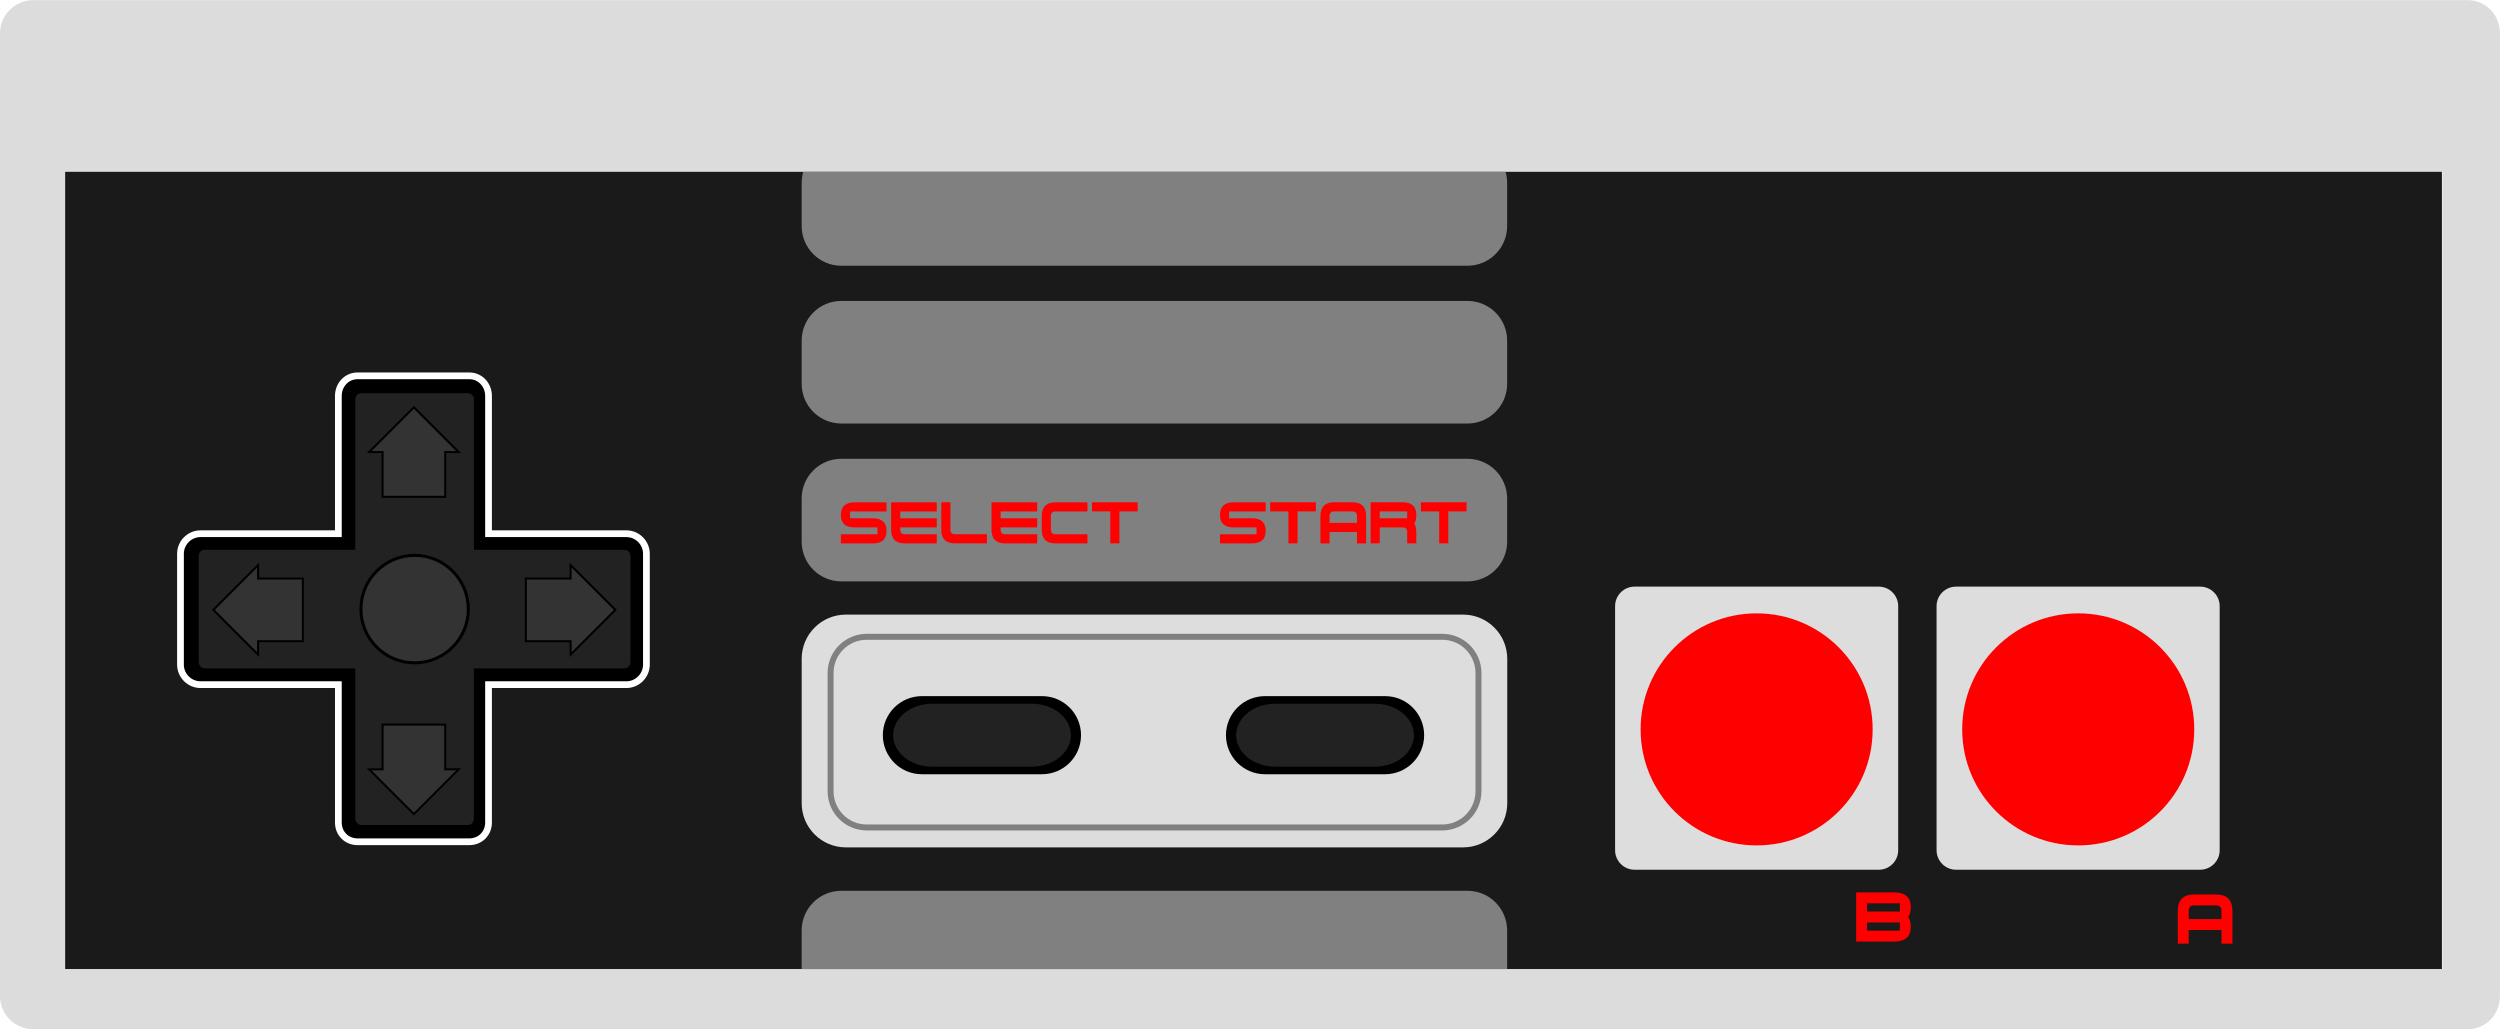 <?xml version="1.0" encoding="UTF-8"?>
<!--
This SVG has been adapated for this project.
License: CC BY-SA 3.0 (http://creativecommons.org/licenses/by-sa/3.0/)
Original SVG from Wikipedia: https://commons.wikimedia.org/wiki/File:Nes_controller.svg
Attribution: I, Fant0men [CC BY-SA 3.0 (http://creativecommons.org/licenses/by-sa/3.0/)]
-->
<!-- Generator: Adobe Illustrator 15.1.0, SVG Export Plug-In . SVG Version: 6.00 Build 0)  -->
<!DOCTYPE svg PUBLIC "-//W3C//DTD SVG 1.1//EN" "http://www.w3.org/Graphics/SVG/1.1/DTD/svg11.dtd">
<svg version="1.1" id="controller-svg" xmlns:x="http://ns.adobe.com/Extensibility/1.0/" xmlns:i="http://ns.adobe.com/AdobeIllustrator/10.0/" xmlns:graph="http://ns.adobe.com/Graphs/1.0/" xmlns:dc="http://purl.org/dc/elements/1.1/" xmlns:rdf="http://www.w3.org/1999/02/22-rdf-syntax-ns#" xmlns:cc="http://creativecommons.org/ns#" xmlns="http://www.w3.org/2000/svg" xmlns:xlink="http://www.w3.org/1999/xlink" x="0px" y="0px" viewBox="0 270 612 252" enable-background="new 0 270 612 252" xml:space="preserve">
  <switch>
    <g>
      <g>
        <rect id="controller-black-box" x="15.947" y="311.988" fill="#1A1A1A" width="581.833" height="195.284"/>
        <path id="controller-center-bar-1" fill="#808080" d="M205.958,305.043h153.281c5.362,0,9.709,4.347,9.709,9.709v10.594     c0,5.362-4.347,9.709-9.709,9.709H205.958c-5.362,0-9.709-4.347-9.709-9.709v-10.594     C196.25,309.39,200.597,305.043,205.958,305.043z"/>
        <path id="controller-center-bar-2" fill="#808080" d="M205.958,343.667h153.281c5.362,0,9.709,4.347,9.709,9.708v10.594     c0,5.362-4.347,9.709-9.709,9.709H205.958c-5.362,0-9.709-4.347-9.709-9.709v-10.594     C196.25,348.014,200.597,343.667,205.958,343.667z"/>
        <path id="controller-center-bar-3" fill="#808080" d="M205.958,382.312h153.281c5.362,0,9.709,4.347,9.709,9.709v10.594     c0,5.362-4.347,9.709-9.709,9.709H205.958c-5.362,0-9.709-4.347-9.709-9.709v-10.594     C196.249,386.659,200.597,382.312,205.958,382.312z"/>
        <path id="controller-center-bar-4" fill="#808080" d="M205.958,488.063h153.281c5.362,0,9.709,4.347,9.709,9.709v10.594     c0,5.362-4.347,9.709-9.709,9.709H205.958c-5.362,0-9.709-4.347-9.709-9.709v-10.594     C196.25,492.409,200.597,488.063,205.958,488.063z"/>
        <path id="controller-center-bar-buttons" fill="#DDDDDD" d="M207.071,420.454h151.087c5.976,0,10.82,4.845,10.82,10.821v35.343     c0,5.977-4.845,10.821-10.82,10.821H207.071c-5.977,0-10.821-4.845-10.821-10.821v-35.343     C196.249,425.299,201.094,420.454,207.071,420.454z"/>
        <path id="controller-center-bar-buttons-internal-border" fill="none" stroke="#808080" stroke-width="1.458" stroke-linecap="round" d="M212.19,425.887h140.876     c4.896,0,8.864,3.969,8.864,8.864v28.951c0,4.896-3.969,8.863-8.864,8.863H212.19c-4.896,0-8.864-3.968-8.864-8.863v-28.951     C203.326,429.856,207.294,425.887,212.19,425.887z"/>
        <g id="controller-button-select" class="controller-buttons nes-pointer">
          <path id="controller-button-select-border" d="M225.68,440.412h29.395c5.28,0,9.56,4.28,9.56,9.561l0,0c0,5.279-4.28,9.56-9.56,9.56H225.68     c-5.28,0-9.56-4.28-9.56-9.56l0,0C216.12,444.692,220.4,440.412,225.68,440.412z"/>
          <path id="controller-button-select-inner" fill="#222" d="M228.2,442.274h24.391c5.28,0,9.56,3.448,9.56,7.702l0,0c0,4.254-4.28,7.702-9.56,7.702     H228.2c-5.28,0-9.56-3.448-9.56-7.702l0,0C218.64,445.722,222.92,442.274,228.2,442.274z"/>
        </g>
        <g id="controller-button-start" class="controller-buttons nes-pointer">
          <path id="controller-button-start-border" d="M309.676,440.412h29.395c5.28,0,9.561,4.28,9.561,9.561l0,0c0,5.279-4.28,9.56-9.561,9.56h-29.395     c-5.28,0-9.561-4.28-9.561-9.56l0,0C300.115,444.692,304.395,440.412,309.676,440.412z"/>
          <path id="controller-button-start-inner" fill="#222" d="M312.173,442.274h24.392c5.279,0,9.56,3.448,9.56,7.702l0,0c0,4.254-4.28,7.702-9.56,7.702     h-24.392c-5.279,0-9.56-3.448-9.56-7.702l0,0C302.613,445.722,306.893,442.274,312.173,442.274z"/>
        </g>
        <g id="controller-text-select">
          <path id="controller-text-selec-s" fill="#FF0000" d="M205.847,403.028h7.825c2.236,0,3.354-1.025,3.354-3.075c0-2.049-1.118-3.074-3.354-3.074      h-5.589v-1.676h8.943v-2.236h-7.825c-2.236,0-3.354,1.039-3.354,3.118c0,2.02,1.118,3.03,3.354,3.03h5.589v1.677h-8.943V403.028      z"/>
          <path id="controller-text-select-e" fill="#FF0000" d="M229.324,403.028h-7.825c-2.235,0-3.354-1.118-3.354-3.354v-6.707h11.179v2.235h-8.943      v1.676h8.943v2.235h-8.943v0.56c0,0.745,0.373,1.118,1.118,1.118h7.825V403.028z"/>
          <path id="controller-text-select-l" fill="#FF0000" d="M230.427,392.954v6.707c0,2.235,1.118,3.354,3.353,3.354h7.826v-2.235h-7.826      c-0.745,0-1.118-0.373-1.118-1.118v-6.707H230.427z"/>
          <path id="controller-text-select-e2" fill="#FF0000" d="M253.903,403.028h-7.825c-2.236,0-3.353-1.118-3.353-3.354v-6.707h11.178v2.235h-8.943      v1.676h8.943v2.235h-8.943v0.56c0,0.745,0.373,1.118,1.118,1.118h7.825V403.028z"/>
          <path id="controller-text-select-c" fill="#FF0000" d="M266.204,403.028h-7.825c-2.236,0-3.354-1.118-3.354-3.354v-3.354      c0-2.235,1.118-3.353,3.354-3.353h7.825v2.235h-7.825c-0.746,0-1.118,0.373-1.118,1.118v3.354c0,0.745,0.373,1.118,1.118,1.118      h7.825V403.028z"/>
          <path id="controller-text-select-t" fill="#FF0000" d="M267.328,392.954h11.179v2.236h-4.472v7.825h-2.235v-7.825h-4.472V392.954z"/>
        </g>
        <g id="controller-text-start">
          <path id="controller-text-start-s" fill="#FF0000" d="M298.659,403.028h7.825c2.236,0,3.352-1.025,3.352-3.075c0-2.049-1.116-3.074-3.352-3.074      h-5.59v-1.676h8.942v-2.236h-7.824c-2.236,0-3.354,1.039-3.354,3.119c0,2.02,1.118,3.029,3.354,3.029h5.589v1.677h-8.943      V403.028z"/>
          <path id="controller-text-start-t" fill="#FF0000" d="M310.937,392.954h11.18v2.236h-4.472v7.825h-2.236v-7.825h-4.472V392.954z"/>
          <path id="controller-text-start-a" fill="#FF0000" d="M332.187,397.991v-1.677c0-0.746-0.373-1.119-1.118-1.119h-4.471      c-0.746,0-1.118,0.373-1.118,1.119v1.677H332.187z M325.48,400.226v2.795h-2.235v-6.707c0-2.236,1.118-3.354,3.354-3.354h4.471      c2.236,0,3.354,1.118,3.354,3.354v6.707h-2.236v-2.795H325.48z"/>
          <path id="controller-text-start-r" fill="#FF0000" d="M337.765,396.867h6.708v-1.677h-6.708V396.867z M337.765,399.102v3.912h-2.234v-10.06      h7.824c2.236,0,3.354,1.021,3.354,3.063c0,0.969-0.16,1.681-0.48,2.135c0.32,0.529,0.48,1.219,0.48,2.068v2.794h-2.235v-2.794      c0-0.745-0.373-1.118-1.118-1.118H337.765z"/>
          <path id="controller-text-start-t2" fill="#FF0000" d="M347.839,392.954h11.179v2.236h-4.472v7.825h-2.235v-7.825h-4.472V392.954z"/>
        </g>
        <g id="controller-text-b">
          <path id="path2945" fill="#FF0000" d="M457.062,493.145h8.023v-2.006h-8.023V493.145z M457.062,497.825h8.023v-2.006h-8.023      V497.825z M454.389,500.499v-12.034h9.36c2.674,0,4.011,1.212,4.011,3.637c0,0.99-0.214,1.783-0.642,2.381      c0.428,0.588,0.642,1.377,0.642,2.366c0,2.434-1.337,3.65-4.011,3.65H454.389z"/>
        </g>
        <g id="controller-text-a">
          <path id="path2948" fill="#FF0000" d="M543.818,494.985v-2.006c0-0.892-0.445-1.337-1.337-1.337h-5.349      c-0.892,0-1.337,0.445-1.337,1.337v2.006H543.818z M535.796,497.659v3.344h-2.675v-8.023c0-2.674,1.338-4.011,4.012-4.011h5.349      c2.674,0,4.011,1.337,4.011,4.011v8.023h-2.674v-3.344H535.796z"/>
        </g>
        <g transform="matrix(2.904,0,0,2.904,-597.295,-994.373)">
          <path id="controller-buutton-b-box" fill="#DDDDDD" d="M343.472,484.842h20.578c0.908,0,1.643,0.736,1.643,1.643v20.578      c0,0.907-0.735,1.643-1.643,1.643h-20.578c-0.908,0-1.643-0.736-1.643-1.643v-20.578      C341.829,485.577,342.565,484.842,343.472,484.842z"/>
          <path id="controller-button-b" class="controller-buttons nes-pointer" fill="#FF0000" d="M363.54,496.875c0,5.402-4.379,9.78-9.78,9.78s-9.78-4.379-9.78-9.78      s4.379-9.78,9.78-9.78S363.54,491.473,363.54,496.875z"/>
        </g>
        <g transform="matrix(2.904,0,0,2.904,-597.295,-994.373)">
          <path id="controller-button-a-box" fill="#DDDDDD" d="M370.572,484.842h20.578c0.907,0,1.643,0.736,1.643,1.643v20.578      c0,0.907-0.736,1.643-1.643,1.643h-20.578c-0.908,0-1.643-0.736-1.643-1.643v-20.578      C368.929,485.577,369.665,484.842,370.572,484.842z"/>
          <path id="controller-button-a" class="controller-buttons nes-pointer" fill="#FF0000" d="M390.65,496.875c0,5.402-4.379,9.78-9.78,9.78c-5.402,0-9.781-4.379-9.781-9.78      s4.379-9.78,9.781-9.78C386.271,487.094,390.65,491.473,390.65,496.875z"/>
        </g>
        <path id="controller-outer-box" fill="#DCDCDC" d="M8.147,270.034c-4.508,0-8.152,3.644-8.152,8.152v235.621     c0,4.508,3.645,8.152,8.152,8.151h595.897c4.508,0,7.953-3.644,7.953-8.151V278.186c0-4.508-3.445-8.152-7.953-8.152H8.147     L8.147,270.034z M15.902,311.988h581.986v195.25H15.902V311.988L15.902,311.988z"/>
        <path id="controller-cross-border" stroke="#FFFFFF" stroke-width="1.652" stroke-linecap="round" d="M87.542,362.004     c-2.686,0-4.713,2.216-4.713,4.902v33.747H49.082c-2.686,0-4.902,2.217-4.902,4.902v27.148c0,2.686,2.216,4.901,4.902,4.901     h33.747v33.747c0,2.686,2.028,4.714,4.713,4.714h27.337c2.686,0,4.713-2.027,4.713-4.714v-33.747h33.747     c2.686,0,4.902-2.216,4.902-4.901v-27.148c0-2.686-2.216-4.902-4.902-4.902h-33.747v-33.747c0-2.686-2.028-4.902-4.713-4.902     H87.542z"/>
        <g id="controller-cross">
          <path id="controller-cross-background" fill="#222" d="M88.484,366.254c-0.85,0-1.506,0.657-1.506,1.506v36.832H50.146     c-0.849,0-1.506,0.656-1.506,1.506v25.948c0,0.85,0.657,1.574,1.506,1.574h36.832v36.765c0,0.849,0.657,1.574,1.506,1.574H114.5     c0.85,0,1.506-0.726,1.506-1.574V433.62h36.832c0.85,0,1.506-0.725,1.506-1.574v-25.948c0-0.85-0.657-1.506-1.506-1.506h-36.832     V367.76c0-0.85-0.656-1.506-1.506-1.506H88.484z"/>
          <path id="controller-button-left" class="controller-buttons nes-pointer" fill="#333" stroke="#000000" stroke-width="0.5" d="M63.181,408.339l-5.477,5.478l-5.477,5.477l5.477,5.478     l5.477,5.477v-3.286h10.954v-15.336H63.181V408.339z"/>
          <path id="controller-button-right" class="controller-buttons nes-pointer" fill="#333" stroke="#000000" stroke-width="0.5" d="M139.683,408.339l5.477,5.478l5.477,5.477l-5.477,5.478     l-5.477,5.477v-3.286h-10.954v-15.336h10.954V408.339z"/>
          <path id="controller-button-up" class="controller-buttons nes-pointer" fill="#333" stroke="#000000" stroke-width="0.5" d="M112.276,380.669l-5.477-5.477l-5.477-5.477     l-5.477,5.477l-5.477,5.477h3.286v10.954h15.336v-10.954H112.276z"/>
          <path id="controller-button-down" class="controller-buttons nes-pointer" fill="#333" stroke="#000000" stroke-width="0.5" d="M112.276,458.333l-5.477,5.478l-5.477,5.477     l-5.477-5.477l-5.477-5.478h3.286v-10.954h15.336v10.954H112.276z"/>
          <path id="controller-button-centre" class="controller-buttons nes-pointer" fill="#333" stroke="#000000" stroke-width="0.737" d="M114.646,419.111     c0.004,7.26-5.876,13.148-13.136,13.153s-13.148-5.877-13.153-13.136c0-0.006,0-0.012,0-0.018     c-0.005-7.26,5.876-13.148,13.136-13.153c7.259-0.005,13.148,5.876,13.153,13.136     C114.646,419.099,114.646,419.105,114.646,419.111z"/>
        </g>
      </g>
    </g>
  </switch>
</svg>
